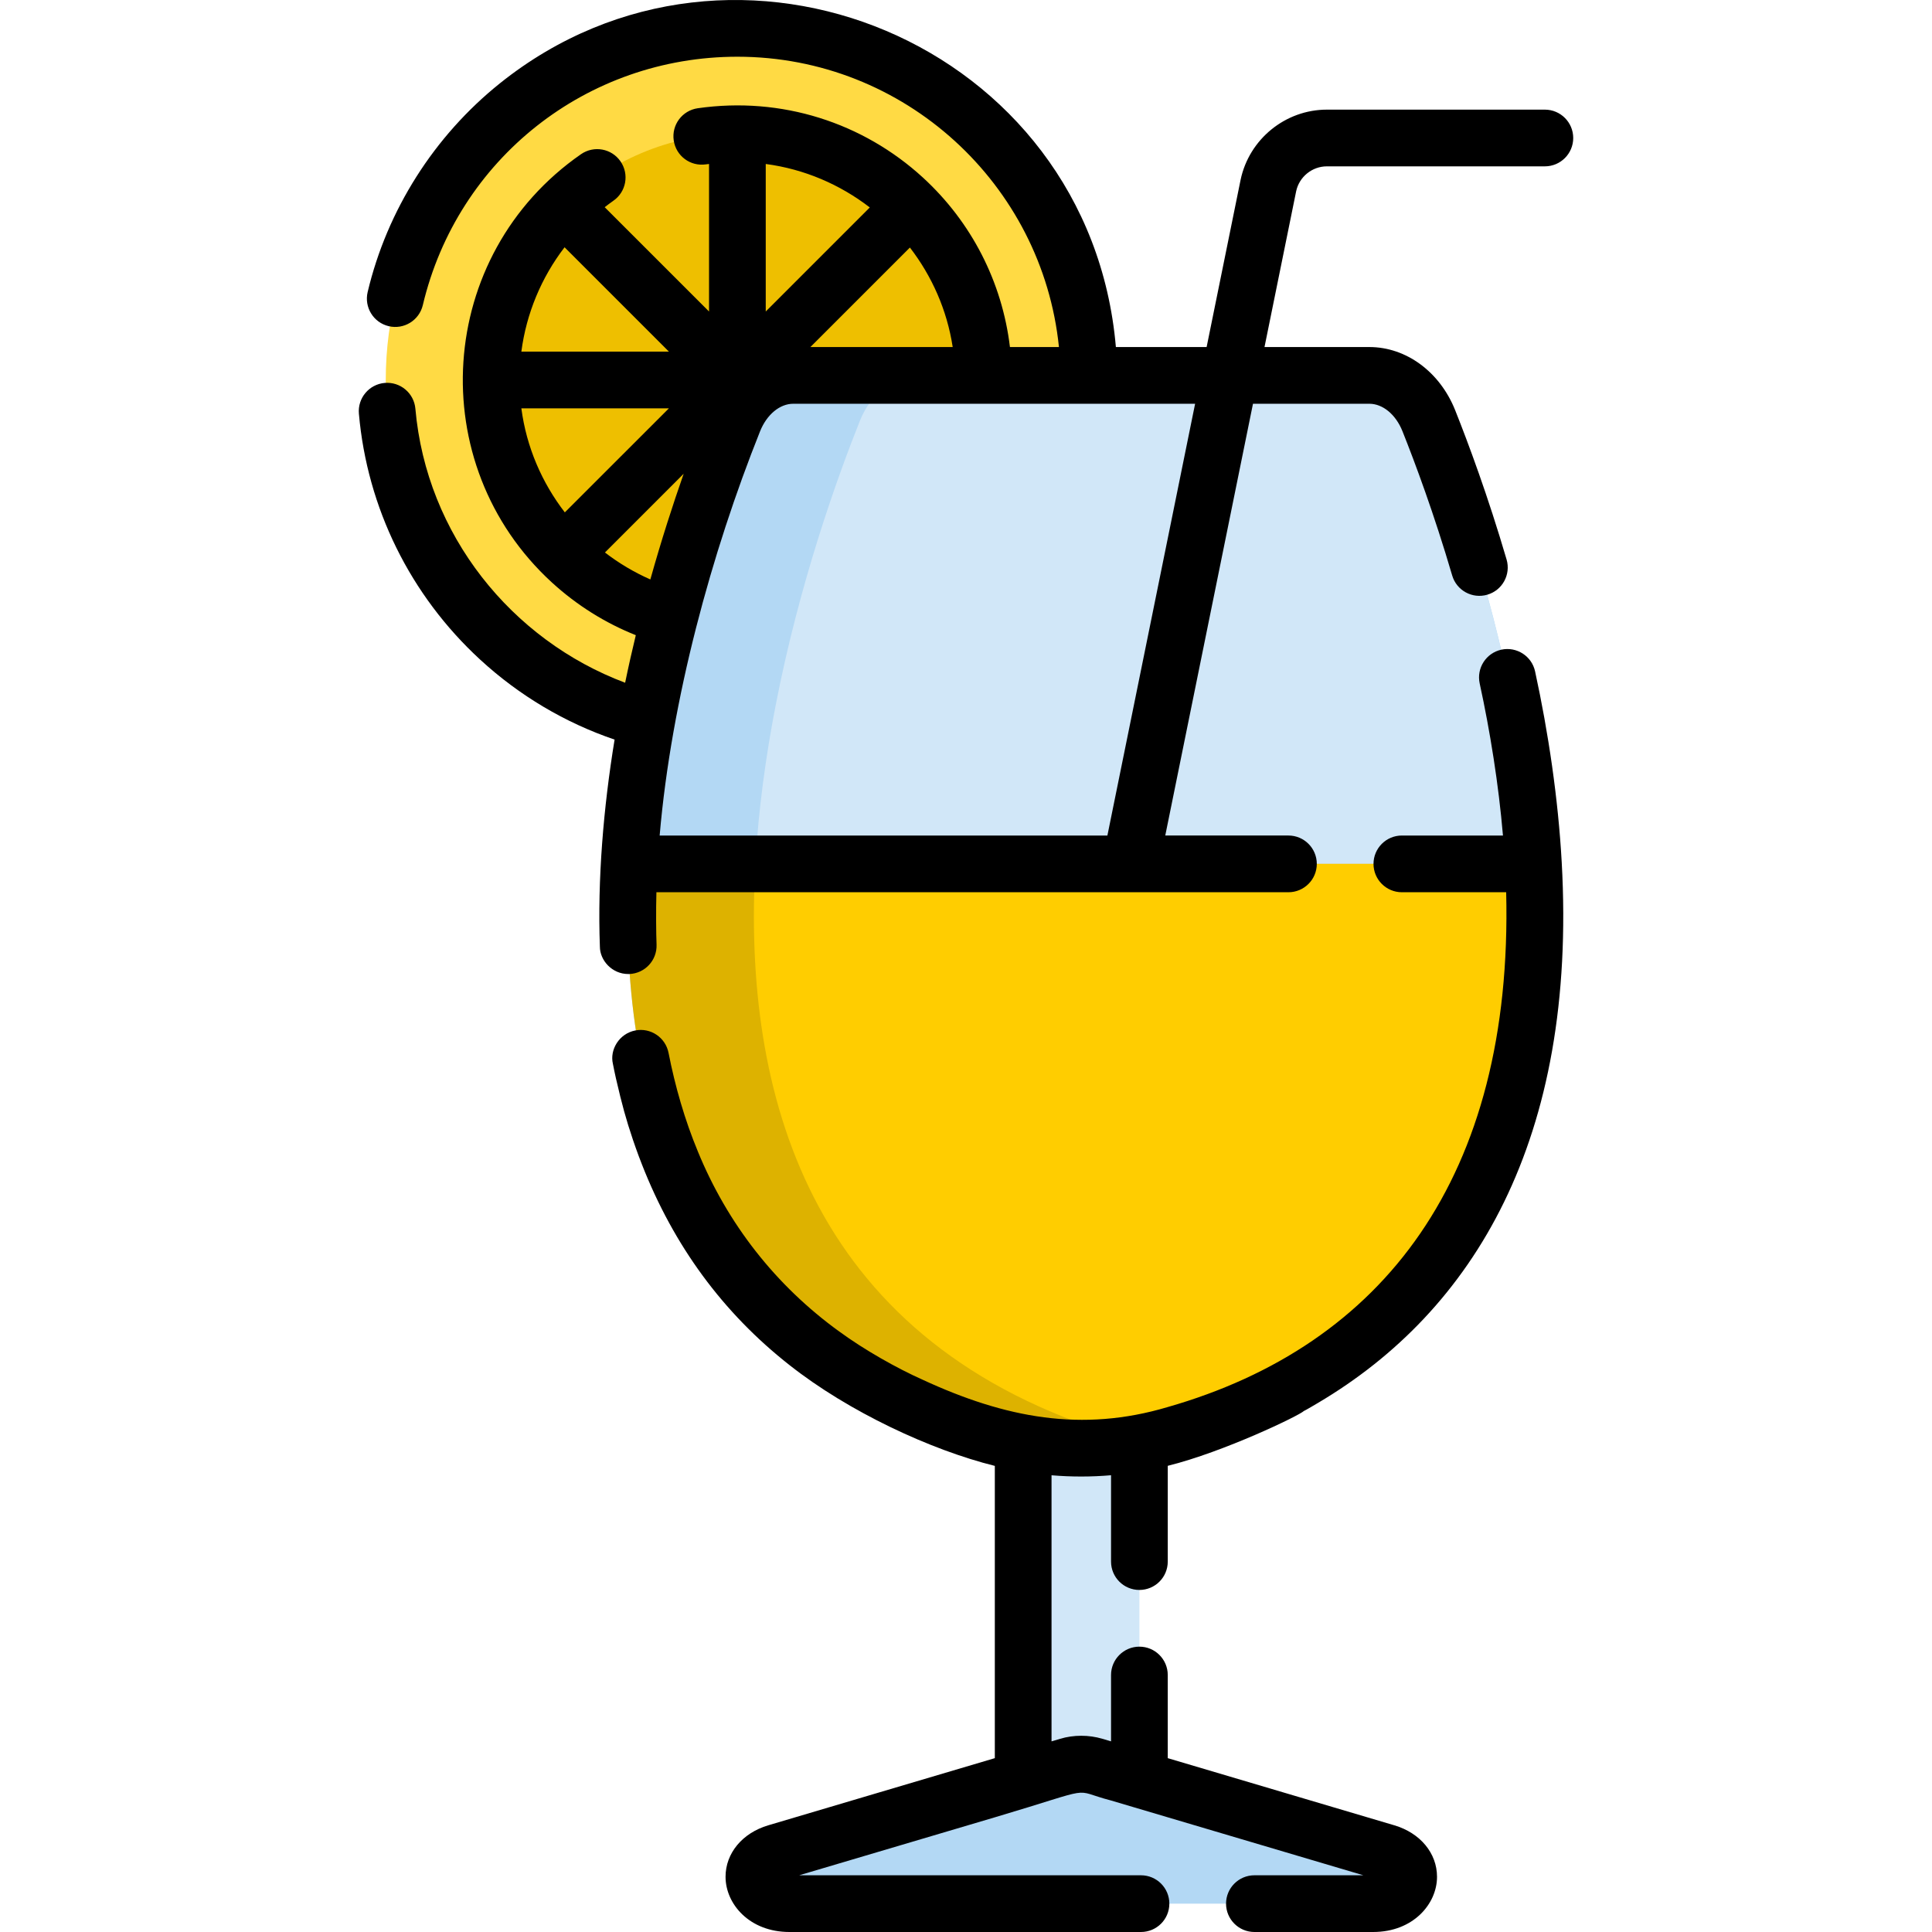 <?xml version="1.0" encoding="iso-8859-1"?>
<!-- Generator: Adobe Illustrator 19.0.0, SVG Export Plug-In . SVG Version: 6.00 Build 0)  -->
<svg version="1.1" id="Capa_1" xmlns="http://www.w3.org/2000/svg" xmlns:xlink="http://www.w3.org/1999/xlink" x="0px" y="0px"
	 viewBox="0 0 512 512" style="enable-background:new 0 0 512 512;" xml:space="preserve">
<circle style="fill:#FFDA44;" cx="195.41" cy="100.696" r="93.182"/>
<circle style="fill:#EEBF00;" cx="195.41" cy="100.696" r="65.257"/>
<path style="fill:#B3D8F4;" d="M313.926,379.371l-0.25,0.08c-3.457,1.122-6.954,2.024-10.47,2.705
	c-14.308,2.795-28.986,1.994-43.074-2.475c-0.311-0.1-0.631-0.21-0.952-0.311c-78.443-25.369-95.817-89.795-92.43-150.433
	c0.792-14.388,2.765-28.566,5.36-41.952c6.302-32.513,16.322-60.398,22.344-75.487c2.946-7.364,9.058-12.013,15.761-12.013h152.678
	c6.703,0,12.825,4.649,15.761,12.013c6.022,15.089,16.041,42.974,22.354,75.487c2.595,13.396,4.569,27.564,5.36,41.952
	C409.743,289.576,392.369,354.002,313.926,379.371z"/>
<rect x="271.158" y="302.339" style="fill:#D1E7F8;" width="30.796" height="183.598"/>
<path style="fill:#B3D8F4;" d="M283.088,468.003l-77.348,22.923c-9.638,2.857-6.902,13.56,3.466,13.56h154.697
	c10.368,0,13.104-10.704,3.466-13.56l-77.348-22.923C287.792,467.343,285.313,467.343,283.088,468.003z"/>
<path style="fill:#D1E7F8;" d="M313.926,379.371l-0.25,0.08c-3.457,1.122-6.954,2.024-10.47,2.705
	c-3.236-0.641-6.453-1.463-9.639-2.475c-0.311-0.1-0.631-0.21-0.952-0.311c-78.443-25.369-95.817-89.795-92.43-150.433
	c0.792-14.388,2.765-28.566,5.36-41.952c6.302-32.513,16.322-60.398,22.344-75.487c2.946-7.364,9.058-12.013,15.761-12.013h119.242
	c6.703,0,12.825,4.649,15.761,12.013c6.022,15.089,16.041,42.974,22.354,75.487c2.595,13.396,4.569,27.564,5.36,41.952
	C409.743,289.576,392.369,354.002,313.926,379.371z"/>
<path style="fill:#DDB200;" d="M313.926,379.371l-0.25,0.08c-3.457,1.122-6.954,2.024-10.47,2.705
	c-14.308,2.795-28.986,1.994-43.074-2.475c-0.311-0.1-0.631-0.21-0.952-0.311c-78.443-25.369-95.817-89.795-92.43-150.433h239.617
	C409.743,289.576,392.369,354.002,313.926,379.371z"/>
<path style="fill:#FFCD00;" d="M313.926,379.371l-0.25,0.08c-3.457,1.122-6.954,2.024-10.47,2.705
	c-3.236-0.641-6.453-1.463-9.639-2.475c-0.311-0.1-0.631-0.21-0.952-0.311c-78.443-25.369-95.817-89.795-92.43-150.433h206.182
	C409.743,289.576,392.369,354.002,313.926,379.371z"/>
<polygon points="361.314,496.968 361.318,496.97 361.315,496.969 "/>
<path d="M361.114,496.91c0.04,0.012,0.089,0.026,0.129,0.038C361.188,496.931,361.146,496.919,361.114,496.91
	C361.115,496.91,361.115,496.91,361.114,496.91z"/>
<path d="M301.953,421.353c4.148,0,7.515-3.357,7.515-7.515v-25.379c14.873-3.684,34.884-13.342,36.07-14.528
	c0.364-0.139,3.459-1.971,3.797-2.174c41.192-24.386,68.66-69.767,64.536-143.239v-0.01c-0.929-16.771-3.519-34.308-7.054-50.569
	c-0.872-4.058-4.859-6.633-8.927-5.771c-4.058,0.882-6.633,4.88-5.761,8.937c2.77,12.701,5.017,26.785,6.172,40.319h-26.792
	c-4.148,0-7.515,3.367-7.515,7.515s3.367,7.515,7.515,7.515h27.644c1.845,75.552-32.687,120.125-89.685,136.426
	c-22.756,6.784-43.085,2.891-64.997-7.254c-6.754-3.005-15.457-7.922-22.003-12.725c0,0,0-0.01-0.01,0
	c-16.935-12.246-29.684-28.605-37.543-47.803c0,0,0,0,0-0.01c-3.425-8.241-6.015-17.217-7.745-26.071
	c-0.802-4.078-4.749-6.733-8.817-5.932c-4.303,0.839-6.797,5.139-5.932,8.817c0.519,2.663,0.955,4.648,1.994,8.847
	c-0.01,0.03,0,0.07,0.03,0.1c1.158,4.711,2.635,9.614,4.828,15.538l0,0c0.27,0.725,0.549,1.443,0.829,2.159v0.001l0,0
	c8.453,21.619,21.487,39.369,39.131,53.224c15.721,12.402,37.458,22.493,54.404,26.707v77.451L203.6,483.724
	c-6.873,2.034-11.322,7.394-11.322,13.647c0,7.194,6.332,14.629,16.923,14.629h93.172c4.158,0,7.515-3.367,7.515-7.515
	s-3.357-7.515-7.515-7.515h-90.587l51.851-15.36c27.969-8.292,19.682-7.347,30.8-4.459c55.386,16.412,65.283,19.345,66.677,19.759
	l0,0h0.001c0.063,0.019,0.109,0.032,0.141,0.042c-0.004-0.001-0.008-0.002-0.012-0.003c0.009,0.002,0.018,0.005,0.028,0.008
	c0.011,0.003,0.019,0.006,0.026,0.008c0.006,0.001,0.01,0.003,0.016,0.004c-0.002,0-0.003-0.001-0.006-0.001
	c0.004,0.001,0.006,0.001,0.007,0.002c0.001,0,0.002,0,0.003,0.001l0,0h-28.886c-4.148,0-7.515,3.367-7.515,7.515
	s3.367,7.515,7.515,7.515h31.471c10.591,0,16.923-7.435,16.923-14.629c0-6.252-4.439-11.613-11.322-13.647l-60.037-17.795v-22.033
	c0-4.148-3.367-7.515-7.515-7.515s-7.515,3.367-7.515,7.515v17.584l-2.284-0.681c-3.607-1.072-7.615-1.072-11.202,0l-2.284,0.681
	v-70.517c5.281,0.448,10.611,0.437,15.771-0.01v22.885C294.438,417.997,297.805,421.353,301.953,421.353z"/>
<path d="M409.403,29.054H351.64c-10.994,0-20.609,7.811-22.872,18.615l-9,44.301h-24.048
	c-6.93-80.534-101.072-119.646-163.208-69.916c-17.484,14.007-29.938,33.656-35.078,55.338c-0.962,4.038,1.533,8.086,5.571,9.048
	c4.048,0.962,8.096-1.543,9.048-5.581c9.188-38.756,43.465-65.828,83.362-65.828c44.286,0,80.828,33.796,85.216,76.94h-12.985
	c-2.074-17.274-10.21-33.145-23.085-44.938c-15.857-14.512-37.406-21.533-59.666-18.346c-4.108,0.601-6.954,4.409-6.352,8.517
	c0.591,4.108,4.399,6.954,8.517,6.352c0.271-0.04,0.561-0.07,0.842-0.1v39.096l-27.654-27.644c0.751-0.581,1.513-1.152,2.294-1.703
	c3.417-2.365,4.258-7.044,1.894-10.45c-2.365-3.417-7.044-4.258-10.46-1.894c-38.569,26.77-41.972,82.136-7.715,113.501
	c6.593,6.032,14.128,10.741,22.233,13.967c-0.992,4.098-1.944,8.306-2.826,12.605c-30.099-11.312-52.653-39.196-55.588-72.622
	c-0.361-4.138-4.008-7.194-8.146-6.833c-4.128,0.371-7.184,4.018-6.823,8.146c2.194,24.979,13.607,48.124,32.123,65.167
	c10.4,9.579,22.534,16.743,35.639,21.211c-2.955,17.999-4.556,37.089-3.898,54.867c0,3.64,3.226,7.254,7.505,7.254h0.271
	c4.148-0.15,7.394-3.627,7.244-7.775c-0.124-2.927-0.175-9.086-0.04-13.897H341.45c4.148,0,7.515-3.367,7.515-7.515
	s-3.367-7.515-7.515-7.515h-32.642L332.053,107h30.839c3.567,0,7.014,2.856,8.777,7.284c3.367,8.436,8.386,21.903,13.176,38.225
	c1.162,3.978,5.34,6.262,9.318,5.09c3.988-1.162,6.262-5.34,5.1-9.318c-4.95-16.883-10.15-30.83-13.627-39.567
	c-4.058-10.17-12.985-16.743-22.744-16.743h-27.786l8.383-41.266c0.804-3.836,4.231-6.621,8.152-6.621h57.764
	c4.15,0,7.515-3.364,7.515-7.515S413.553,29.054,409.403,29.054z M252.476,91.971h-37.714L241.134,65.6
	C246.946,73.144,250.974,82.142,252.476,91.971z M202.93,43.456c10.22,1.353,19.678,5.431,27.574,11.522L202.93,82.553V43.456z
	 M149.616,65.529l27.654,27.654h-39.106C139.486,83.074,143.464,73.545,149.616,65.529z M138.164,108.213h39.106l-27.584,27.574
	C143.634,127.941,139.516,118.513,138.164,108.213z M172.35,153.561c-4.298-1.894-8.336-4.298-12.033-7.144l20.861-20.861
	C178.372,133.552,175.296,143.041,172.35,153.561z M293.471,221.423H174.815c3.09-36.043,13.761-75,26.612-107.129
	c1.773-4.429,5.22-7.294,8.787-7.294c37.905,0,68.934,0,106.502,0L293.471,221.423z"/>
<g>
</g>
<g>
</g>
<g>
</g>
<g>
</g>
<g>
</g>
<g>
</g>
<g>
</g>
<g>
</g>
<g>
</g>
<g>
</g>
<g>
</g>
<g>
</g>
<g>
</g>
<g>
</g>
<g>
</g>
</svg>
